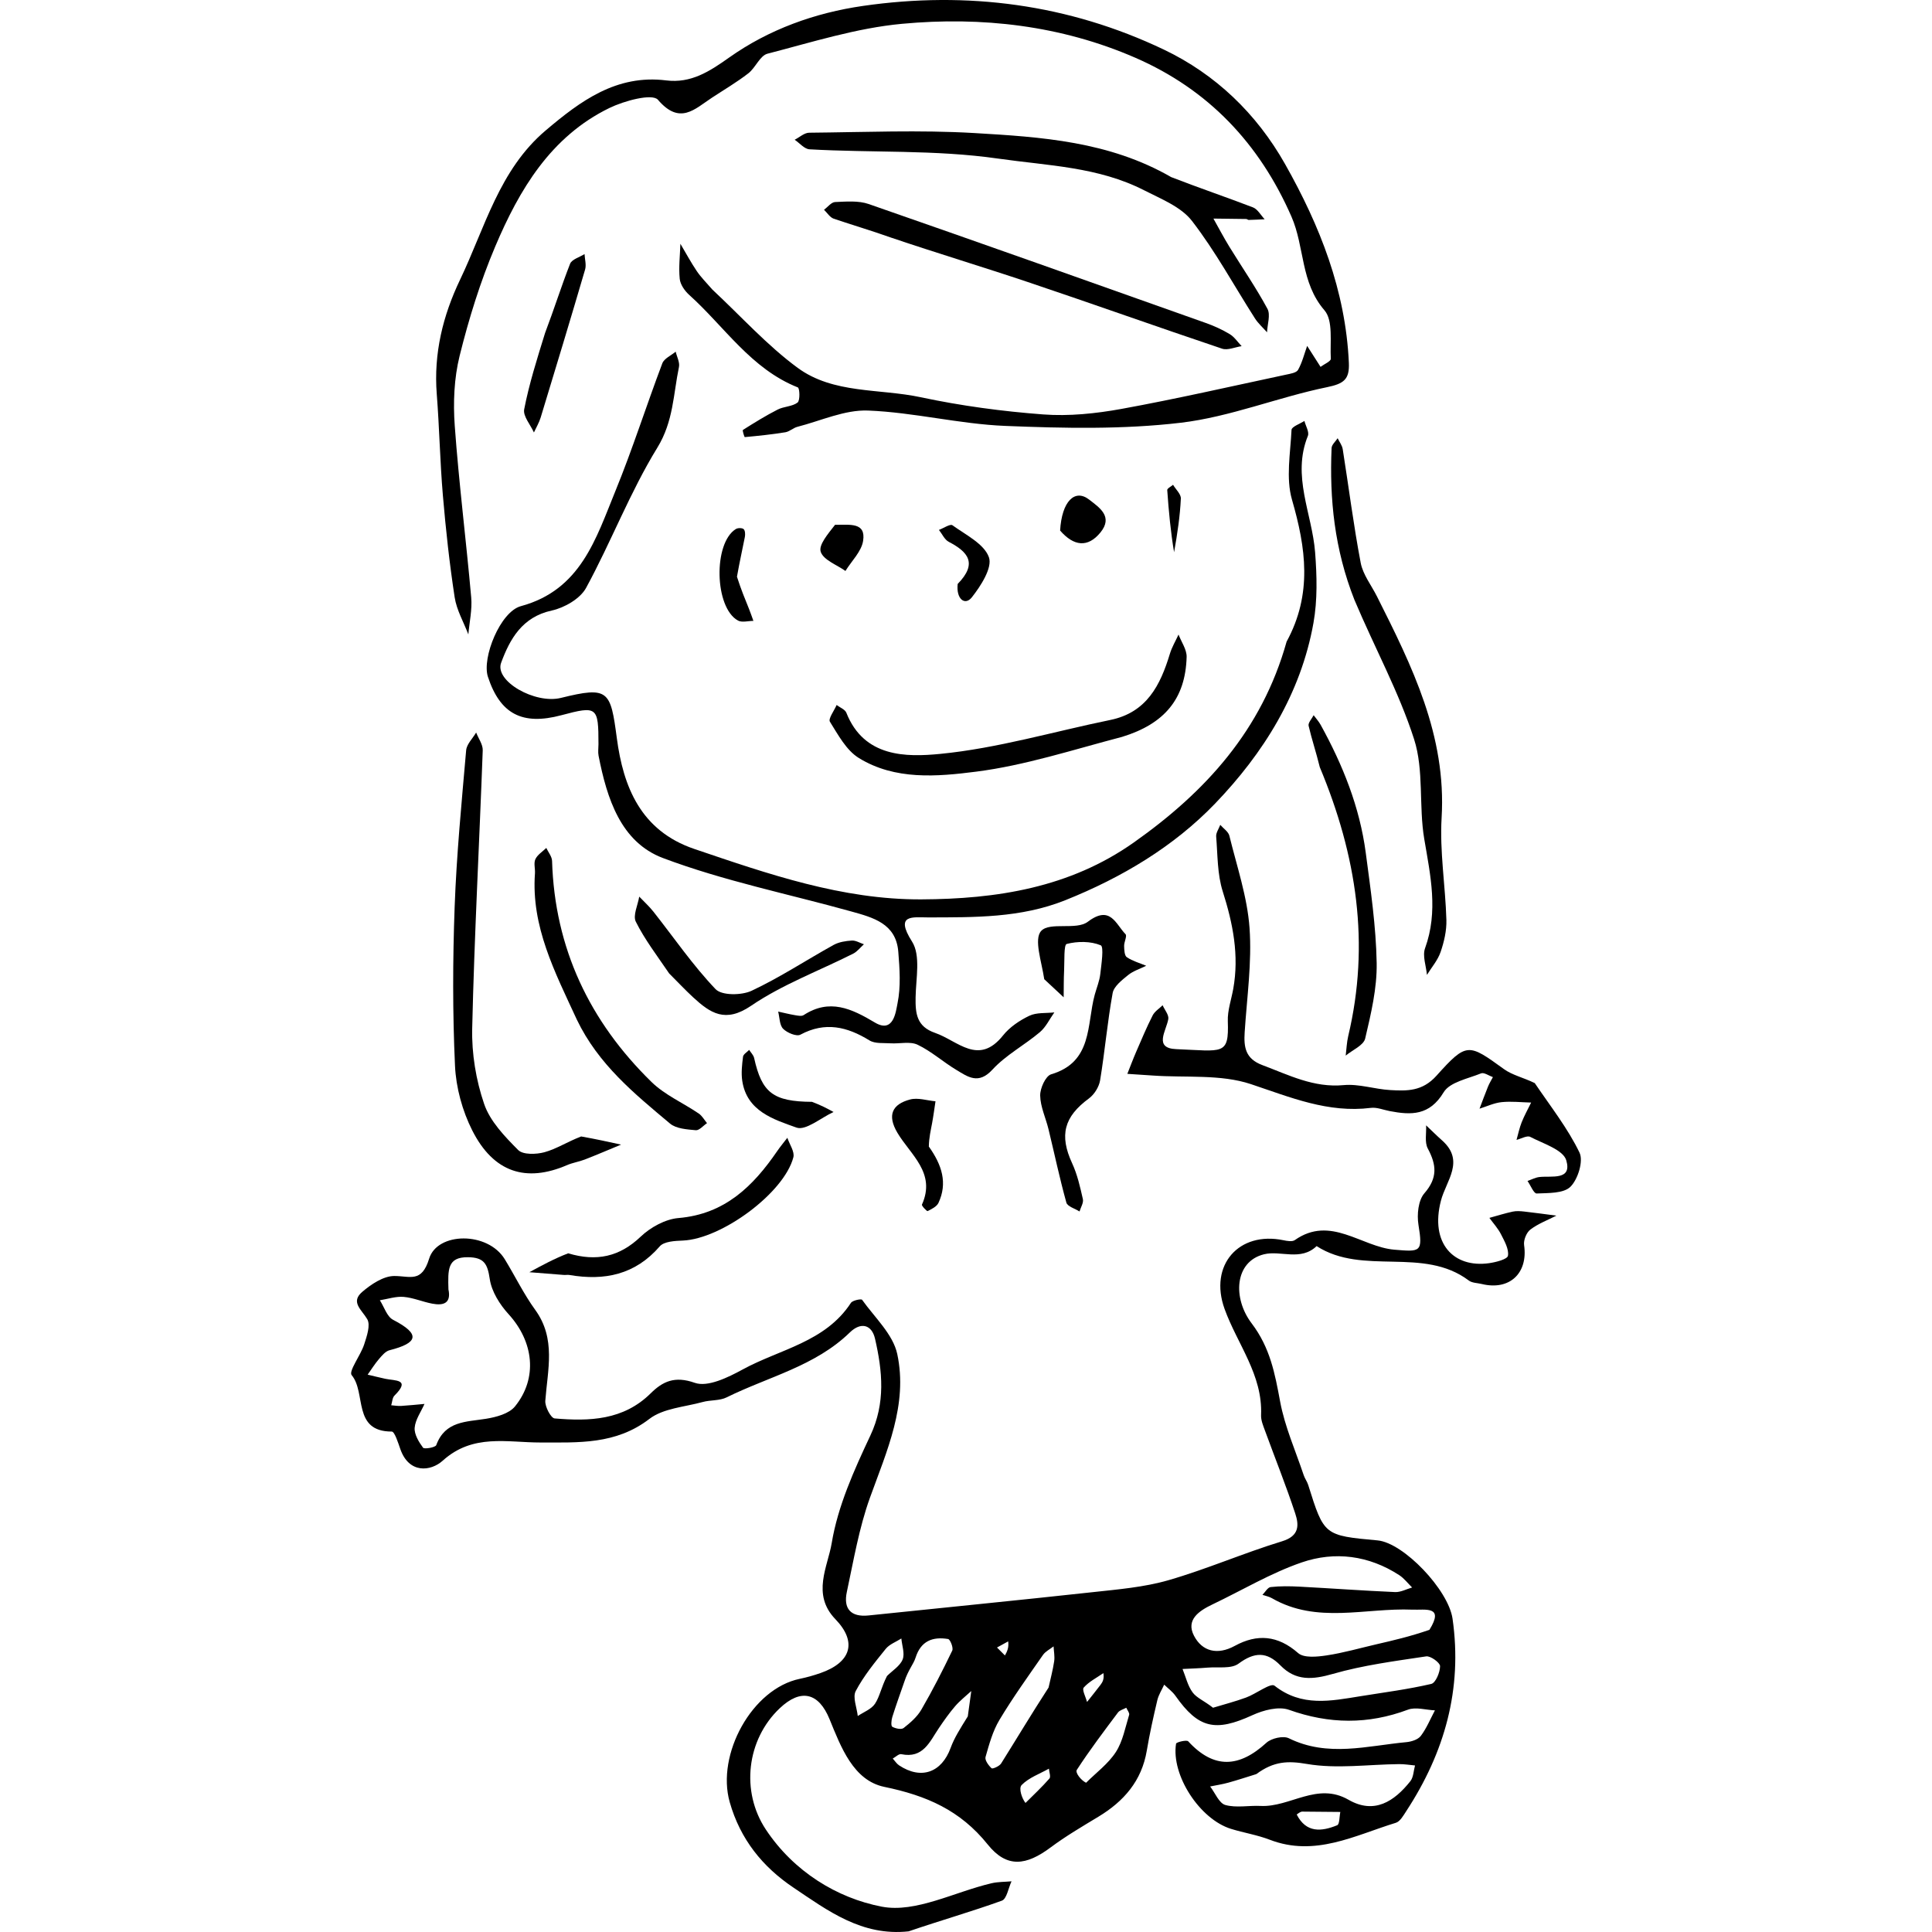 <?xml version="1.0" encoding="utf-8"?><!DOCTYPE svg PUBLIC "-//W3C//DTD SVG 1.1//EN" "http://www.w3.org/Graphics/SVG/1.1/DTD/svg11.dtd"><svg version="1.1" id="Contours" xmlns="http://www.w3.org/2000/svg" xmlns:xlink="http://www.w3.org/1999/xlink" x="0px" y="0px" width="213.109px" height="213.109px" viewBox="0 -0 213.109 334.806" enable-background="new 0 0 213.109 213.109" xml:space="preserve" stroke="black" fill="none" stroke-linecap='round' stroke-linejoin='round'><path class="selected"  fill="#000000" opacity="1" stroke="none" 
 	d="
M96.614 334.693 C88.505 335.575 82.589 331.099 76.635 327.099 C71.322 323.529 67.443 318.765 65.606 312.295 C63.256 304.019 69.474 292.644 77.752 290.932 C78.964 290.681 80.167 290.341 81.336 289.932 C86.644 288.078 87.746 284.555 83.91 280.584 C79.764 276.292 82.616 271.451 83.283 267.412 C84.342 260.995 87.168 254.751 89.977 248.778 C92.641 243.115 92.078 237.6 90.788 231.987 C90.23 229.561 88.357 229.024 86.42 230.91 C80.408 236.763 72.279 238.588 65.073 242.158 C63.853 242.763 62.271 242.589 60.909 242.965 C57.777 243.829 54.09 244.045 51.681 245.895 C45.861 250.365 39.405 249.972 32.807 249.978 C27.025 249.983 21.097 248.407 15.878 253.124 C13.801 255.002 10.033 255.415 8.532 251.134 C8.145 250.032 7.542 248.082 7.041 248.082 C0.188 248.092 2.655 241.365 0.095 238.305 C-0.471 237.628 1.65 234.871 2.26 232.984 C2.717 231.571 3.39 229.635 2.796 228.612 C1.845 226.976 -0.162 225.659 1.927 223.875 C3.478 222.551 5.599 221.129 7.469 221.124 C10.231 221.118 12.217 222.365 13.519 218.12 C14.94 213.486 23.664 213.382 26.62 218.211 C28.406 221.129 29.91 224.244 31.91 227.003 C35.538 232.009 34.046 237.379 33.65 242.756 C33.575 243.773 34.619 245.752 35.272 245.807 C41.28 246.317 47.169 246.148 51.917 241.455 C53.98 239.416 56.055 238.395 59.551 239.636 C61.787 240.43 65.322 238.707 67.845 237.326 C74.276 233.807 82.17 232.593 86.61 225.783 C86.899 225.34 88.403 225.045 88.547 225.248 C90.731 228.312 93.912 231.23 94.643 234.655 C96.51 243.401 92.837 251.433 89.91 259.546 C88.017 264.792 87.082 270.397 85.903 275.881 C85.286 278.75 86.556 280.274 89.672 279.95 C102.616 278.601 115.568 277.329 128.505 275.914 C132.915 275.431 137.418 275.061 141.647 273.839 C148.301 271.918 154.699 269.119 161.328 267.096 C164.359 266.171 164.273 264.288 163.604 262.258 C162.013 257.433 160.113 252.71 158.371 247.934 C158.053 247.062 157.652 246.124 157.69 245.233 C157.99 238.248 153.572 232.939 151.368 226.842 C148.611 219.214 153.863 213.32 161.569 214.926 C162.207 215.059 163.089 215.216 163.536 214.902 C169.736 210.545 175.045 216.081 180.792 216.565 C185.325 216.947 185.739 217.013 184.964 212.252 C184.678 210.491 184.923 208.017 185.989 206.792 C188.314 204.117 188.096 201.865 186.582 199.034 C186.004 197.953 186.359 196.372 186.289 195.018 C187.211 195.891 188.112 196.788 189.06 197.631 C193.064 201.19 189.761 204.601 188.862 208.055 C186.928 215.479 191.074 219.76 197.191 218.905 C198.382 218.739 200.37 218.226 200.473 217.617 C200.666 216.47 199.867 215.08 199.268 213.898 C198.749 212.873 197.937 211.996 197.254 211.053 C198.601 210.683 199.936 210.26 201.299 209.967 C201.936 209.829 202.634 209.882 203.292 209.955 C205.153 210.162 207.007 210.424 208.864 210.664 C207.341 211.447 205.688 212.061 204.349 213.084 C203.674 213.6 203.147 214.918 203.271 215.77 C203.975 220.643 200.751 223.686 195.932 222.511 C195.177 222.326 194.265 222.343 193.692 221.911 C185.783 215.959 175.372 221.137 167.315 215.943 C164.557 218.591 161.085 216.648 158.199 217.361 C153.089 218.621 152.729 224.951 156.055 229.328 C159.259 233.546 160.087 238.01 160.989 242.871 C161.798 247.232 163.66 251.4 165.08 255.646 C165.274 256.226 165.671 256.741 165.853 257.323 C168.605 266.094 168.6 266.096 177.874 266.943 C182.379 267.355 190.151 275.507 190.87 280.514 C192.619 292.697 189.496 303.703 182.851 313.858 C182.353 314.617 181.787 315.653 181.044 315.881 C173.936 318.061 167.037 321.841 159.191 318.816 C157.03 317.983 154.694 317.619 152.471 316.931 C147.049 315.251 142.089 307.617 142.956 302.171 C142.998 301.907 144.794 301.469 145.065 301.764 C149.538 306.628 153.916 306.31 158.609 302.017 C159.472 301.228 161.531 300.756 162.499 301.232 C169.242 304.554 176.073 302.54 182.877 301.905 C183.754 301.824 184.891 301.46 185.372 300.823 C186.377 299.491 187.024 297.889 187.818 296.397 C186.249 296.33 184.497 295.772 183.142 296.278 C176.226 298.865 169.493 298.79 162.527 296.303 C160.734 295.663 158.094 296.358 156.203 297.225 C149.774 300.172 146.847 299.554 142.845 293.87 C142.328 293.135 141.554 292.581 140.9 291.943 C140.494 292.837 139.933 293.694 139.711 294.632 C139.026 297.528 138.378 300.439 137.885 303.374 C137.002 308.625 133.905 312.166 129.501 314.827 C126.691 316.525 123.842 318.194 121.217 320.152 C116.998 323.299 113.638 323.78 110.324 319.647 C105.546 313.69 99.694 311.165 92.401 309.657 C87.037 308.548 84.89 302.777 82.907 297.923 C81.029 293.33 77.948 292.552 74.267 296.04 C68.537 301.471 67.489 310.45 71.87 317.051 C76.695 324.322 84.196 328.933 91.98 330.419 C97.837 331.536 104.601 327.849 110.974 326.36 C112.096 326.098 113.285 326.128 114.444 326.023 C113.899 327.181 113.619 329.07 112.767 329.377 C107.538 331.265 102.18 332.794 96.614 334.693 M16.864 223.443 C17.373 225.883 15.966 226.276 14.077 225.921 C12.399 225.605 10.774 224.887 9.093 224.744 C7.747 224.63 6.351 225.112 4.978 225.329 C5.727 226.487 6.207 228.164 7.27 228.714 C12.109 231.22 11.589 232.734 6.648 233.991 C5.944 234.17 5.327 234.927 4.807 235.535 C4.091 236.371 3.506 237.32 2.864 238.221 C3.887 238.461 4.907 238.717 5.934 238.94 C7.583 239.298 10.412 238.967 7.514 241.847 C7.139 242.219 7.127 242.958 6.947 243.526 C7.516 243.569 8.089 243.674 8.653 243.641 C10.009 243.56 11.361 243.413 12.714 243.293 C12.107 244.666 11.128 246.009 11.012 247.423 C10.919 248.553 11.727 249.88 12.463 250.879 C12.676 251.168 14.603 250.84 14.753 250.431 C16.294 246.236 19.924 246.421 23.37 245.868 C25.143 245.584 27.37 244.99 28.395 243.727 C32.391 238.802 31.623 232.495 27.289 227.745 C25.766 226.076 24.347 223.827 24.028 221.673 C23.641 219.065 23.088 217.898 20.242 217.87 C16.665 217.835 16.77 220.028 16.864 223.443 M186.864 282.443 C189.486 278.222 186.147 279.039 183.902 278.944 C175.764 278.601 167.365 281.47 159.56 276.956 C159.069 276.672 158.474 276.568 157.927 276.38 C158.398 275.909 158.831 275.089 159.348 275.031 C160.991 274.849 162.671 274.87 164.328 274.958 C169.857 275.252 175.38 275.658 180.911 275.898 C181.882 275.94 182.879 275.385 183.864 275.106 C183.126 274.385 182.483 273.519 181.634 272.967 C176.365 269.538 170.471 268.788 164.728 270.761 C159.371 272.602 154.408 275.586 149.258 278.04 C146.931 279.149 144.63 280.7 146.059 283.458 C147.47 286.182 150.108 286.873 153.137 285.219 C157.01 283.104 160.591 283.379 164.109 286.468 C165.113 287.35 167.398 287.121 169.018 286.878 C171.941 286.441 174.806 285.61 177.696 284.943 C180.585 284.276 183.475 283.61 186.864 282.443 M149.364 295.943 C151.28 295.36 153.227 294.861 155.103 294.17 C156.827 293.535 159.344 291.591 160.015 292.12 C164.743 295.849 169.803 294.767 174.928 293.942 C179.023 293.282 183.151 292.754 187.182 291.815 C187.941 291.639 188.703 289.806 188.71 288.733 C188.714 288.141 187.056 286.928 186.306 287.041 C180.884 287.858 175.394 288.567 170.145 290.075 C166.606 291.091 163.704 291.334 161.039 288.605 C158.682 286.192 156.535 286.264 153.781 288.305 C152.517 289.241 150.241 288.838 148.419 288.99 C146.976 289.111 145.527 289.151 144.08 289.227 C144.638 290.596 144.975 292.128 145.824 293.283 C146.522 294.234 147.828 294.74 149.364 295.943 M156.864 307.443 C155.244 307.943 153.633 308.479 151.999 308.93 C150.972 309.214 149.91 309.372 148.864 309.586 C149.729 310.705 150.407 312.491 151.498 312.796 C153.4 313.326 155.561 312.858 157.606 312.96 C162.718 313.215 167.403 308.761 172.842 311.89 C177.304 314.457 180.762 312.189 183.559 308.673 C184.106 307.985 184.112 306.867 184.368 305.947 C183.448 305.864 182.527 305.703 181.608 305.713 C176.269 305.767 170.809 306.569 165.635 305.685 C162.381 305.129 159.932 305.175 156.864 307.443 M120.864 292.443 C121.197 290.928 121.607 289.424 121.834 287.893 C121.958 287.055 121.775 286.172 121.73 285.309 C121.108 285.8 120.323 286.176 119.891 286.798 C117.31 290.509 114.665 294.188 112.345 298.06 C111.186 299.995 110.566 302.285 109.939 304.482 C109.787 305.019 110.457 305.945 110.988 306.432 C111.161 306.59 112.342 306.078 112.638 305.606 C115.267 301.419 117.802 297.172 120.864 292.443 M95.864 291.443 C95.162 293.479 94.424 295.503 93.782 297.557 C93.613 298.095 93.53 299.095 93.777 299.237 C94.323 299.549 95.351 299.765 95.742 299.459 C96.898 298.554 98.091 297.523 98.815 296.277 C100.75 292.948 102.504 289.509 104.172 286.037 C104.4 285.561 103.816 284.092 103.452 284.033 C100.785 283.594 98.732 284.357 97.814 287.268 C97.452 288.417 96.531 289.39 95.864 291.443 M106.864 297.443 C107.066 295.978 107.268 294.514 107.47 293.049 C106.532 293.916 105.508 294.709 104.679 295.669 C103.651 296.86 102.742 298.161 101.858 299.465 C100.262 301.818 99.15 304.782 95.332 303.991 C94.913 303.904 94.357 304.479 93.864 304.747 C94.226 305.146 94.525 305.64 94.96 305.928 C98.786 308.461 102.331 307.183 103.898 302.887 C104.525 301.168 105.531 299.587 106.864 297.443 M127.364 308.943 C129.116 307.192 131.202 305.657 132.52 303.625 C133.731 301.758 134.152 299.366 134.825 297.176 C134.927 296.847 134.508 296.358 134.33 295.943 C133.842 296.213 133.194 296.363 132.889 296.77 C130.443 300.035 127.977 303.294 125.758 306.711 C125.451 307.183 126.463 308.511 127.364 308.943 M92.864 290.443 C93.803 289.505 95.111 288.716 95.57 287.583 C95.982 286.566 95.461 285.171 95.351 283.943 C94.434 284.532 93.291 284.938 92.641 285.743 C90.764 288.07 88.833 290.424 87.448 293.044 C86.876 294.125 87.642 295.912 87.799 297.378 C88.821 296.685 90.157 296.199 90.786 295.247 C91.605 294.006 91.864 292.395 92.864 290.443 M163.864 314.443 C165.501 317.673 168.158 317.419 170.879 316.305 C171.304 316.131 171.253 314.799 171.423 314.002 C169.235 313.982 167.047 313.963 164.859 313.943 C164.694 313.942 164.529 313.943 163.864 314.443 M116.864 312.443 C118.262 311.045 119.716 309.696 121.012 308.21 C121.281 307.901 120.968 307.085 120.923 306.502 C119.311 307.408 117.443 308.063 116.201 309.332 C115.626 309.919 116.272 311.702 116.864 312.443 M130.364 289.943 C129.197 290.754 127.865 291.418 126.952 292.452 C126.625 292.824 127.307 294.087 127.529 294.943 C128.307 293.959 129.1 292.985 129.858 291.984 C130.227 291.497 130.531 290.959 130.364 289.943 M113.864 284.443 C113.218 284.797 112.573 285.152 111.927 285.506 C112.385 285.964 112.843 286.422 113.302 286.881 C113.656 286.235 114.01 285.589 113.864 284.443 z"/><path class="selected"  fill="#000000" opacity="1" stroke="none" 
 	d="
M62.614 50.193 C67.674 54.919 72.126 59.882 77.385 63.745 C83.57 68.287 91.546 67.31 98.703 68.837 C105.681 70.326 112.819 71.285 119.936 71.819 C124.413 72.154 129.051 71.67 133.492 70.862 C143.039 69.126 152.508 66.951 162.003 64.929 C162.748 64.77 163.811 64.609 164.1 64.096 C164.817 62.821 165.173 61.341 165.674 59.943 C166.448 61.154 167.222 62.364 167.996 63.575 C168.619 63.108 169.798 62.609 169.774 62.178 C169.615 59.308 170.223 55.566 168.666 53.763 C164.51 48.951 165.256 42.803 162.956 37.545 C157.402 24.844 148.52 15.503 135.903 10.009 C123.025 4.402 109.282 2.838 95.455 4.127 C87.588 4.86 79.862 7.315 72.152 9.306 C70.847 9.643 70.086 11.737 68.833 12.708 C66.833 14.257 64.632 15.548 62.512 16.943 C59.519 18.913 56.961 21.721 53.171 17.292 C52.193 16.15 47.318 17.467 44.751 18.718 C34.59 23.67 29.146 32.86 24.96 42.746 C22.381 48.837 20.397 55.239 18.803 61.664 C17.84 65.545 17.666 69.771 17.957 73.784 C18.675 83.718 19.931 93.613 20.81 103.538 C20.997 105.642 20.497 107.806 20.314 109.943 C19.497 107.801 18.281 105.721 17.942 103.506 C17.046 97.653 16.403 91.753 15.9 85.852 C15.402 80.007 15.297 74.129 14.839 68.28 C14.289 61.259 15.896 54.701 18.886 48.455 C23.184 39.479 25.66 29.431 33.707 22.612 C39.738 17.502 45.979 12.862 54.603 13.934 C58.888 14.467 62.089 12.398 65.486 9.988 C72.402 5.084 80.378 2.225 88.71 1.024 C106.771 -1.581 124.349 0.729 140.838 8.592 C149.783 12.858 156.893 19.664 161.85 28.437 C167.899 39.144 172.331 50.364 172.902 62.853 C173.034 65.754 172.042 66.495 169.109 67.098 C160.596 68.847 152.34 72.247 143.778 73.258 C133.743 74.443 123.474 74.22 113.339 73.807 C105.396 73.484 97.522 71.457 89.58 71.146 C85.542 70.988 81.415 72.921 77.342 73.964 C76.61 74.151 75.977 74.791 75.247 74.91 C72.92 75.288 70.57 75.532 68.222 75.748 C68.143 75.755 67.779 74.579 67.895 74.506 C69.863 73.266 71.844 72.032 73.914 70.977 C75 70.424 76.451 70.464 77.368 69.758 C77.825 69.405 77.734 67.264 77.413 67.137 C69.3 63.922 64.707 56.605 58.582 51.1 C57.807 50.403 57.044 49.305 56.945 48.325 C56.742 46.323 56.995 44.276 57.061 42.247 C57.995 43.823 58.864 45.443 59.886 46.96 C60.605 48.027 61.531 48.954 62.614 50.193 z"/><path class="selected"  fill="#000000" opacity="1" stroke="none" 
 	d="
M162.114 111.193 C166.616 102.93 165.455 94.93 163.047 86.597 C161.966 82.855 162.776 78.536 162.968 74.491 C162.994 73.941 164.42 73.457 165.199 72.943 C165.42 73.818 166.071 74.867 165.798 75.542 C162.983 82.508 166.533 89.001 167.053 95.711 C167.367 99.771 167.478 103.982 166.766 107.961 C164.575 120.219 158.09 130.551 149.714 139.262 C142.551 146.713 133.543 152.089 123.767 156.001 C116.038 159.093 108.052 158.962 100 158.983 C97.393 158.99 94.136 158.348 97.207 163.179 C98.729 165.573 97.871 169.576 97.82 172.847 C97.776 175.644 97.994 177.894 101.209 179.001 C105.135 180.353 108.725 184.765 112.976 179.432 C114.128 177.988 115.844 176.834 117.531 176.028 C118.782 175.43 120.406 175.611 121.864 175.445 C121.039 176.603 120.405 177.986 119.352 178.873 C116.678 181.127 113.461 182.83 111.128 185.368 C108.702 188.006 106.873 186.603 104.868 185.401 C102.581 184.03 100.549 182.181 98.165 181.046 C96.865 180.427 95.063 180.902 93.493 180.801 C92.254 180.721 90.79 180.892 89.828 180.3 C85.948 177.911 82.142 177.004 77.85 179.306 C77.187 179.662 75.546 178.98 74.864 178.283 C74.227 177.633 74.264 176.323 74.004 175.303 C74.983 175.516 75.955 175.763 76.942 175.929 C77.428 176.011 78.068 176.141 78.419 175.913 C82.916 172.991 86.708 174.78 90.769 177.202 C94.016 179.137 94.394 175.306 94.689 173.866 C95.279 170.988 95.061 167.889 94.819 164.91 C94.424 160.041 90.453 159.004 86.694 157.957 C75.788 154.918 64.59 152.668 54.04 148.694 C46.716 145.936 44.323 138.337 42.881 130.97 C42.755 130.328 42.864 129.64 42.864 128.974 C42.864 122.459 42.643 122.287 36.437 123.943 C29.666 125.751 25.822 123.74 23.705 117.284 C22.63 114.006 25.843 106.01 29.413 105.045 C39.791 102.242 42.426 93.338 45.8 85.086 C48.772 77.82 51.15 70.313 53.928 62.964 C54.248 62.12 55.451 61.609 56.244 60.943 C56.451 61.834 56.98 62.791 56.811 63.603 C55.83 68.308 55.865 73.023 53.068 77.574 C48.326 85.29 45.064 93.9 40.716 101.881 C39.696 103.754 36.975 105.32 34.768 105.802 C29.628 106.924 27.504 110.761 25.994 114.856 C24.821 118.038 31.877 122.052 36.357 120.943 C44.657 118.889 44.953 119.684 46.05 127.953 C47.154 136.278 50.149 143.956 59.467 147.118 C72.277 151.465 85.089 155.918 98.783 155.858 C111.845 155.8 124.512 153.854 135.65 145.987 C148.086 137.204 157.825 126.526 162.114 111.193 z"/><path class="selected"  fill="#000000" opacity="1" stroke="none" 
 	d="
M205.114 187.693 C207.933 191.845 210.866 195.572 212.873 199.744 C213.578 201.209 212.603 204.361 211.308 205.652 C210.113 206.842 207.469 206.734 205.446 206.826 C204.953 206.849 204.393 205.418 203.864 204.655 C204.557 204.418 205.235 204.046 205.946 203.969 C208.072 203.738 211.612 204.594 210.578 201.077 C210.04 199.249 206.589 198.192 204.335 197.016 C203.784 196.728 202.763 197.339 201.958 197.537 C202.248 196.518 202.458 195.467 202.849 194.487 C203.315 193.316 203.936 192.206 204.49 191.069 C202.785 191.027 201.064 190.823 199.382 190.995 C198.079 191.129 196.824 191.732 195.548 192.127 C196.034 190.852 196.499 189.569 197.014 188.306 C197.246 187.737 197.578 187.208 197.864 186.66 C197.173 186.421 196.328 185.802 195.818 186.009 C193.538 186.934 190.396 187.518 189.33 189.287 C186.879 193.355 183.699 193.261 179.963 192.543 C178.882 192.335 177.762 191.859 176.72 191.989 C169.301 192.916 162.796 190.168 155.943 187.879 C150.69 186.124 144.627 186.791 138.924 186.384 C137.455 186.279 135.984 186.19 134.514 186.093 C135.022 184.818 135.501 183.53 136.046 182.271 C136.963 180.153 137.856 178.02 138.901 175.965 C139.256 175.267 140.04 174.786 140.628 174.207 C140.981 175.011 141.739 175.886 141.612 176.605 C141.249 178.664 139.029 181.653 142.988 181.81 C151.098 182.133 152.137 182.97 151.926 176.957 C151.861 175.111 152.529 173.239 152.865 171.38 C153.914 165.568 152.82 160.054 151.049 154.489 C150.097 151.497 150.171 148.166 149.908 144.977 C149.855 144.323 150.366 143.622 150.617 142.943 C151.161 143.571 152.021 144.121 152.197 144.839 C153.496 150.144 155.307 155.437 155.691 160.823 C156.116 166.791 155.235 172.857 154.847 178.876 C154.679 181.467 154.966 183.474 157.909 184.576 C162.489 186.29 166.802 188.536 172.005 188.045 C174.643 187.796 177.372 188.753 180.075 188.904 C182.986 189.067 185.636 189.147 188.083 186.42 C193.344 180.556 193.628 180.826 199.784 185.275 C201.24 186.327 203.158 186.737 205.114 187.693 z"/><path class="selected"  fill="#000000" opacity="1" stroke="none" 
 	d="
M142.114 30.693 C147.01 32.589 151.678 34.174 156.279 35.935 C157.099 36.249 157.64 37.292 158.31 37.998 C157.388 38.04 156.467 38.09 155.545 38.115 C155.405 38.119 155.263 37.953 155.12 37.951 C153.224 37.918 151.327 37.9 149.43 37.878 C150.347 39.506 151.215 41.164 152.192 42.755 C154.396 46.344 156.8 49.82 158.795 53.518 C159.355 54.558 158.778 56.212 158.722 57.585 C158.016 56.784 157.192 56.06 156.624 55.171 C153.006 49.52 149.794 43.562 145.708 38.278 C143.818 35.834 140.362 34.48 137.436 32.982 C129.48 28.908 120.797 28.725 112.125 27.484 C101.148 25.912 90.312 26.498 79.431 25.874 C78.547 25.823 77.719 24.793 76.864 24.218 C77.702 23.793 78.537 23.006 79.378 22.999 C88.923 22.911 98.495 22.497 108.008 23.057 C119.615 23.741 131.346 24.491 142.114 30.693 z"/><path class="selected"  fill="#000000" opacity="1" stroke="none" 
 	d="
M39.864 196.943 C42.502 197.415 44.64 197.886 46.778 198.357 C44.693 199.219 42.619 200.111 40.516 200.93 C39.51 201.322 38.409 201.482 37.421 201.908 C30.317 204.971 24.677 203.195 20.986 195.888 C19.272 192.496 18.176 188.477 18.001 184.686 C17.579 175.539 17.604 166.35 17.938 157.196 C18.268 148.126 19.146 139.074 19.933 130.028 C20.026 128.957 21.064 127.969 21.664 126.943 C22.064 127.974 22.844 129.019 22.807 130.034 C22.222 146.094 21.353 162.146 20.981 178.21 C20.879 182.582 21.636 187.18 23.052 191.314 C24.08 194.319 26.62 196.951 28.946 199.291 C29.786 200.137 32.079 200.062 33.509 199.673 C35.557 199.116 37.421 197.886 39.864 196.943 z"/><path class="selected"  fill="#000000" opacity="1" stroke="none" 
 	d="
M173.864 103.943 C170.406 95.17 169.532 86.493 169.909 77.639 C169.933 77.06 170.595 76.508 170.96 75.943 C171.261 76.572 171.733 77.173 171.838 77.833 C172.881 84.402 173.711 91.011 174.954 97.541 C175.343 99.58 176.797 101.418 177.768 103.346 C183.853 115.437 189.826 127.479 188.977 141.699 C188.627 147.569 189.633 153.511 189.804 159.426 C189.857 161.274 189.404 163.214 188.799 164.98 C188.311 166.404 187.244 167.629 186.434 168.943 C186.295 167.392 185.626 165.649 186.107 164.323 C188.427 157.936 187.044 151.751 185.968 145.393 C185.001 139.681 185.936 133.493 184.206 128.1 C181.591 119.947 177.391 112.303 173.864 103.943 z"/><path class="selected"  fill="#000000" opacity="1" stroke="none" 
 	d="
M120.114 169.693 C119.666 166.641 118.278 162.745 119.584 161.327 C121.07 159.712 125.668 161.246 127.653 159.744 C131.57 156.78 132.473 160.113 134.204 161.896 C134.5 162.202 133.939 163.245 133.957 163.942 C133.974 164.613 134.011 165.602 134.424 165.879 C135.426 166.551 136.651 166.891 137.786 167.365 C136.725 167.891 135.53 168.255 134.636 168.985 C133.577 169.851 132.181 170.924 131.968 172.096 C131.058 177.102 130.621 182.192 129.795 187.215 C129.608 188.352 128.791 189.668 127.86 190.352 C123.523 193.542 122.705 196.736 124.95 201.596 C125.849 203.54 126.333 205.698 126.809 207.804 C126.953 208.44 126.439 209.226 126.227 209.943 C125.439 209.439 124.135 209.079 123.948 208.408 C122.782 204.208 121.884 199.935 120.855 195.696 C120.38 193.738 119.447 191.811 119.409 189.856 C119.385 188.595 120.354 186.456 121.312 186.172 C128.546 184.025 127.45 177.551 128.865 172.378 C129.192 171.182 129.689 170.008 129.826 168.793 C130.021 167.07 130.48 164.056 129.901 163.814 C128.156 163.087 125.876 163.099 124.002 163.583 C123.493 163.715 123.636 166.535 123.558 168.125 C123.481 169.69 123.502 171.259 123.48 172.827 C122.442 171.866 121.403 170.904 120.114 169.693 z"/><path class="selected"  fill="#000000" opacity="1" stroke="none" 
 	d="
M133.614 127.693 C125.03 129.943 116.785 132.642 108.333 133.722 C101.579 134.585 94.249 135.236 87.969 131.349 C85.814 130.015 84.393 127.346 82.975 125.076 C82.648 124.554 83.711 123.163 84.135 122.173 C84.711 122.614 85.59 122.936 85.819 123.514 C88.883 131.268 96.186 131.221 102.101 130.644 C112.016 129.676 121.738 126.779 131.556 124.767 C137.869 123.473 140.235 118.754 141.887 113.296 C142.237 112.14 142.879 111.073 143.386 109.965 C143.879 111.261 144.825 112.569 144.789 113.849 C144.585 121.079 140.982 125.429 133.614 127.693 z"/><path class="selected"  fill="#000000" opacity="1" stroke="none" 
 	d="
M93.614 41.193 C90.115 39.943 86.848 38.996 83.633 37.899 C82.974 37.674 82.506 36.885 81.951 36.357 C82.588 35.885 83.21 35.041 83.866 35.013 C85.807 34.933 87.914 34.741 89.689 35.358 C109.186 42.136 128.634 49.051 148.085 55.96 C149.53 56.473 150.956 57.117 152.264 57.908 C153.073 58.397 153.644 59.28 154.321 59.986 C153.184 60.154 151.903 60.75 150.932 60.423 C139.684 56.646 128.509 52.653 117.261 48.875 C109.505 46.27 101.666 43.912 93.614 41.193 z"/><path class="selected"  fill="#000000" opacity="1" stroke="none" 
 	d="
M39.114 176.693 C35.295 168.427 31.191 160.562 31.856 151.36 C31.916 150.532 31.611 149.577 31.931 148.894 C32.294 148.118 33.169 147.583 33.822 146.943 C34.169 147.693 34.799 148.434 34.822 149.193 C35.281 164.351 41.34 177.029 52.056 187.501 C54.36 189.754 57.522 191.121 60.24 192.967 C60.825 193.365 61.201 194.07 61.673 194.634 C61.021 195.07 60.331 195.919 59.725 195.862 C58.197 195.719 56.337 195.609 55.263 194.708 C49.128 189.56 42.851 184.48 39.114 176.693 z"/><path class="selected"  fill="#000000" opacity="1" stroke="none" 
 	d="
M167.864 132.943 C167.197 130.227 166.446 128.03 165.928 125.78 C165.808 125.262 166.487 124.56 166.798 123.943 C167.205 124.495 167.68 125.009 168.009 125.604 C171.849 132.558 174.784 139.861 175.829 147.775 C176.668 154.122 177.609 160.503 177.722 166.883 C177.799 171.246 176.739 175.682 175.729 179.977 C175.45 181.161 173.524 181.958 172.354 182.933 C172.496 181.797 172.533 180.637 172.796 179.531 C176.584 163.583 174.283 148.295 167.864 132.943 z"/><path class="selected"  fill="#000000" opacity="1" stroke="none" 
 	d="
M37.614 217.193 C42.546 218.673 46.528 217.785 50.173 214.311 C51.876 212.688 54.44 211.273 56.725 211.081 C64.747 210.405 69.652 205.581 73.837 199.48 C74.383 198.684 75.007 197.941 75.594 197.173 C75.971 198.31 76.891 199.588 76.637 200.559 C75.017 206.753 64.18 214.708 57.488 214.982 C56.113 215.038 54.228 215.128 53.484 215.987 C49.221 220.908 43.911 221.985 37.845 220.95 C37.522 220.895 37.179 220.965 36.849 220.94 C34.861 220.788 32.875 220.626 30.888 220.467 C33.047 219.293 35.206 218.118 37.614 217.193 z"/><path class="selected"  fill="#000000" opacity="1" stroke="none" 
 	d="
M55.114 168.693 C52.98 165.559 50.866 162.791 49.337 159.73 C48.797 158.648 49.689 156.851 49.927 155.38 C50.751 156.246 51.649 157.054 52.387 157.988 C55.947 162.499 59.214 167.282 63.161 171.419 C64.233 172.542 67.665 172.508 69.4 171.696 C74.301 169.4 78.86 166.383 83.61 163.753 C84.53 163.244 85.699 163.06 86.77 162.994 C87.453 162.953 88.165 163.406 88.864 163.637 C88.25 164.187 87.719 164.901 87.008 165.26 C81.089 168.248 74.745 170.596 69.316 174.292 C64.842 177.338 62.249 175.578 59.259 172.82 C57.913 171.579 56.66 170.239 55.114 168.693 z"/><path class="selected"  fill="#000000" opacity="1" stroke="none" 
 	d="
M33.614 57.693 C35.198 53.522 36.435 49.563 37.945 45.711 C38.247 44.941 39.588 44.579 40.45 44.029 C40.495 44.928 40.785 45.898 40.545 46.713 C38.034 55.275 35.448 63.816 32.848 72.351 C32.574 73.251 32.074 74.081 31.679 74.943 C31.074 73.598 29.761 72.116 29.991 70.933 C30.84 66.55 32.198 62.265 33.614 57.693 z"/><path class="selected"  fill="#000000" opacity="1" stroke="none" 
 	d="
M100.114 198.693 C102.391 201.885 103.387 205.018 101.783 208.455 C101.482 209.098 100.604 209.525 99.904 209.877 C99.782 209.938 98.83 208.954 98.921 208.75 C101.398 203.252 96.924 200.119 94.665 196.301 C92.863 193.256 93.752 191.355 96.877 190.533 C98.22 190.18 99.798 190.716 101.269 190.848 C101.077 192.104 100.915 193.365 100.684 194.614 C100.446 195.897 100.14 197.167 100.114 198.693 z"/><path class="selected"  fill="#000000" opacity="1" stroke="none" 
 	d="
M79.864 190.943 C81.444 191.53 82.525 192.116 83.605 192.703 C81.431 193.689 78.788 195.982 77.177 195.404 C73.263 193.998 68.585 192.598 67.783 187.319 C67.575 185.954 67.741 184.509 67.914 183.123 C67.967 182.692 68.607 182.334 68.978 181.943 C69.273 182.41 69.727 182.842 69.84 183.35 C71.171 189.341 73.101 190.898 79.864 190.943 z"/><path class="selected"  fill="#000000" opacity="1" stroke="none" 
 	d="
M105.114 101.193 C108.628 97.601 106.872 95.619 103.565 93.896 C102.837 93.516 102.423 92.536 101.864 91.833 C102.663 91.536 103.819 90.746 104.203 91.024 C106.521 92.699 109.707 94.251 110.527 96.576 C111.159 98.369 109.13 101.54 107.558 103.523 C106.375 105.015 104.819 103.802 105.114 101.193 z"/><path class="selected"  fill="#000000" opacity="1" stroke="none" 
 	d="
M66.864 99.943 C67.564 102.143 68.272 103.84 68.961 105.545 C69.233 106.22 69.463 106.912 69.712 107.596 C68.813 107.595 67.738 107.918 67.044 107.541 C62.957 105.316 62.729 94.088 66.677 91.675 C67.018 91.466 67.764 91.463 68.021 91.696 C68.289 91.939 68.318 92.609 68.233 93.049 C67.817 95.188 67.327 97.313 66.864 99.943 z"/><path class="selected"  fill="#000000" opacity="1" stroke="none" 
 	d="
M83.864 90.943 C86.431 90.973 89.235 90.456 88.724 93.732 C88.435 95.583 86.73 97.213 85.662 98.943 C84.158 97.871 81.886 97.069 81.385 95.644 C80.967 94.456 82.626 92.538 83.864 90.943 z"/><path class="selected"  fill="#000000" opacity="1" stroke="none" 
 	d="
M122.864 91.943 C123.156 86.868 125.42 84.642 127.908 86.587 C129.633 87.936 132.119 89.512 129.842 92.287 C127.661 94.945 125.242 94.675 122.864 91.943 z"/><path class="selected"  fill="#000000" opacity="1" stroke="none" 
 	d="
M142.614 95.693 C142.036 92.271 141.683 88.601 141.428 84.925 C141.409 84.645 142.083 84.318 142.435 84.014 C142.911 84.811 143.824 85.63 143.787 86.402 C143.642 89.424 143.198 92.431 142.614 95.693 z"/></svg>